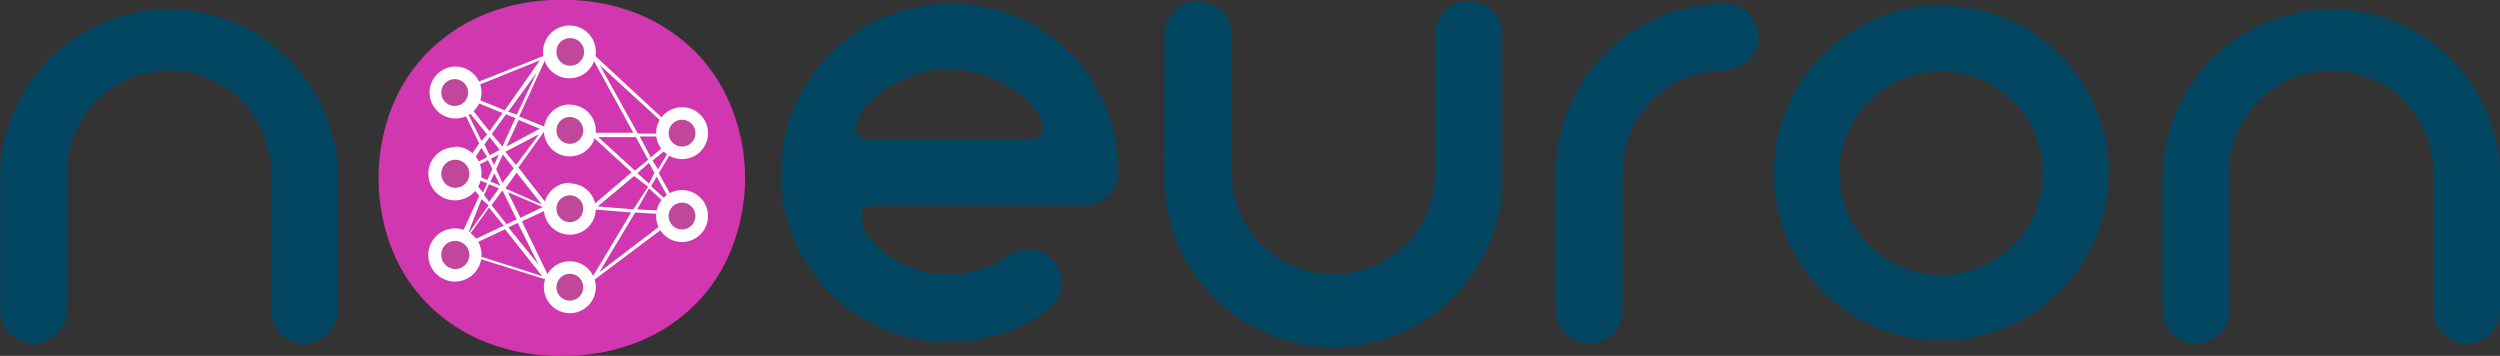 <svg id="Calque_1" data-name="Calque 1" xmlns="http://www.w3.org/2000/svg" width="119.42" height="17" viewBox="0 0 119.42 17"><rect x="0" y="0" width="119.42" height="17" fill="#333333" stroke="none"/><defs><style>.cls-1{fill:#024662;}.cls-2{fill:#d137af;}.cls-3{fill:#fff;}.cls-4{fill:#c04799;}</style></defs><title>logos noeuron 17 px x 119 px</title><path class="cls-1" d="M16.13,14.68a1.6,1.6,0,1,1-3.19,0V8.23a4.87,4.87,0,0,0-9.74,0v6.45a1.6,1.6,0,1,1-3.19,0V8.23a8.07,8.07,0,0,1,16.13,0Z"/><path class="cls-1" d="M53.4,8.23a1.59,1.59,0,0,1-1.61,1.58H42c-.81,0-.87.26-.87.55a1.55,1.55,0,0,0,.39,1A4.84,4.84,0,0,0,45.3,13.1a4.92,4.92,0,0,0,2.84-.87v0a1.74,1.74,0,0,1,1-.32,1.59,1.59,0,0,1,1.58,1.61,1.66,1.66,0,0,1-.55,1.19s0,0-.06.06A8.05,8.05,0,0,1,37.43,9.81a2.49,2.49,0,0,1-.06-.48c0-.1,0-.19-.06-.29a6.47,6.47,0,0,1,0-.81A8.07,8.07,0,0,1,45.33.17,7.91,7.91,0,0,1,53.4,8.23Zm-3.61-2.1c0-1.26-2.32-2.84-4.45-2.84s-4.45,1.58-4.45,2.84c0,.29.1.55.9.55h7.1C49.69,6.68,49.79,6.43,49.79,6.14Z"/><path class="cls-1" d="M55.63,1.78a1.6,1.6,0,1,1,3.19,0V8.23a4.87,4.87,0,0,0,9.74,0V1.78a1.6,1.6,0,1,1,3.19,0V8.23a8.07,8.07,0,1,1-16.13,0Z"/><path class="cls-1" d="M82.37,3.36A4.85,4.85,0,0,0,77.5,8.23v6.45a1.6,1.6,0,1,1-3.19,0V8.23A8.09,8.09,0,0,1,82.37.17,1.59,1.59,0,0,1,84,1.75,1.62,1.62,0,0,1,82.37,3.36Z"/><path class="cls-1" d="M92.73.26a8,8,0,1,1-8,8A8,8,0,0,1,92.73.26Zm0,12.87a4.86,4.86,0,1,0-4.87-4.87A4.86,4.86,0,0,0,92.73,13.14Z"/><path class="cls-1" d="M119.42,14.68a1.6,1.6,0,1,1-3.19,0V8.23a4.87,4.87,0,0,0-9.74,0v6.45a1.6,1.6,0,1,1-3.19,0V8.23a8.07,8.07,0,0,1,16.13,0Z"/><path class="cls-2" d="M26.85,17a9.57,9.57,0,0,1-3.73-.69,8.12,8.12,0,0,1-2.76-1.86,7.83,7.83,0,0,1-1.7-2.71,9.32,9.32,0,0,1,0-6.46,7.83,7.83,0,0,1,1.7-2.71A8.3,8.3,0,0,1,23.12.7,9.38,9.38,0,0,1,26.85,0a9.27,9.27,0,0,1,3.71.7,8.34,8.34,0,0,1,2.75,1.87A8,8,0,0,1,35,5.29a8.94,8.94,0,0,1,.59,3.23A9.15,9.15,0,0,1,35,11.74a7.84,7.84,0,0,1-1.7,2.71,8.12,8.12,0,0,1-2.76,1.86A9.58,9.58,0,0,1,26.85,17Z"/><path class="cls-3" d="M32.53,10.2,31.47,8.27l1.05-1.76-.07,0,.06-.06L28.39,2.63l-.06.06-.08,0,2,3.65H28.34v.09l-.06.07,1.89,1.73L28.28,9.84l.05.07V10l1.82.15-1.89,3.15.07,0,.05.07,4.12-3.09-.05-.07ZM31,8.77l-.55-.5L31,7.78l.26.48Zm.17-1.1,1-.81-.74,1.23Zm-.08-.15-.53-1h1.68Zm-.62-1.14L28.65,3.11l3.58,3.28Zm.49,1.25-.63.52-1.75-1.6h1.79Zm0,1.29L30.25,10l-1.7-.14,1.74-1.45ZM31,9l1.2,1.1L30.44,10Zm1.21,1.27L28.63,13l1.71-2.85ZM31.1,8.89l.27-.45.76,1.39Z"/><path class="cls-3" d="M24.93,10.57,26.17,10l0-.07.06-.05L24.76,8l1.33-1.85L26,6.13l0-.08-1.2-.49,1.3-2.83-.08,0,0-.08L21.78,4.33l0,.08-.08,0,1.19,2.44L22,8.14l.07.05L22,8.24l.89,1.12-1.18,2.57.08,0,0,.08,4.38,1.37,0-.08.08,0ZM23.48,9.8,24,9.09h0l.68,1.39-.48.23Zm.35-2.42-.23.5-.15-.3Zm-.22.9.29.59-.47-.2Zm.09-.2.32-.7.52.66L24,8.74ZM23.49,6.4l.68-.94.45.18L24,7Zm.52-1-.63.87-1.3-1.65Zm-.14,1.76-.48.25-.25-.51.25-.35Zm-.56.49.21.42-.24.53-1-.42ZM23.83,9l-.46.64-.25-.32.24-.52Zm.23,1.78-2,.94,1.3-1.8Zm.2-1.6,1.67.71-1.07.51ZM24.14,9l0,0,.54-.75,1.2,1.52Zm0-1.75,1.61-.84L24.65,7.88ZM24.19,7l.59-1.27,1,.42Zm.08-1.66,1.36-1.87-.94,2Zm-.16-.07L22,4.41l3.79-1.53Zm-.84,1.15L23,6.73l-.8-1.62Zm0,1.08-.85.45L23,7.06Zm0,1.26-.2.44-.63-.79Zm.07,1.05-1,1.39L23,9.51ZM22,11.95l2.12-1,1.78,2.24Zm2.28-1.09.45-.21,1,2Z"/><circle class="cls-4" cx="32.58" cy="6.36" r="0.94"/><path class="cls-3" d="M32.58,5.72a.64.64,0,1,1-.64.64.64.64,0,0,1,.64-.64m0-.6a1.24,1.24,0,1,0,1.24,1.24,1.24,1.24,0,0,0-1.24-1.24Z"/><circle class="cls-4" cx="27.22" cy="6.23" r="0.94"/><path class="cls-3" d="M27.22,5.59a.64.64,0,1,1-.64.64.64.64,0,0,1,.64-.64m0-.6a1.24,1.24,0,1,0,1.24,1.24A1.24,1.24,0,0,0,27.22,5Z"/><circle class="cls-4" cx="27.22" cy="13.71" r="0.94"/><path class="cls-3" d="M27.22,13.08a.64.64,0,1,1-.64.64.64.64,0,0,1,.64-.64m0-.6a1.24,1.24,0,1,0,1.24,1.24,1.24,1.24,0,0,0-1.24-1.24Z"/><ellipse class="cls-4" cx="21.72" cy="12.18" rx="0.94" ry="0.97"/><path class="cls-3" d="M21.72,11.51a.67.67,0,1,1-.64.67.65.65,0,0,1,.64-.67m0-.6A1.27,1.27,0,1,0,23,12.18a1.25,1.25,0,0,0-1.24-1.27Z"/><circle class="cls-4" cx="21.75" cy="8.3" r="0.97"/><path class="cls-3" d="M21.75,7.63a.67.67,0,1,1-.67.67.67.67,0,0,1,.67-.67m0-.6A1.27,1.27,0,1,0,23,8.3,1.27,1.27,0,0,0,21.75,7Z"/><circle class="cls-4" cx="21.72" cy="4.42" r="0.94"/><path class="cls-3" d="M21.72,3.78a.64.64,0,1,1-.64.64.64.64,0,0,1,.64-.64m0-.6A1.24,1.24,0,1,0,23,4.42a1.24,1.24,0,0,0-1.24-1.24Z"/><circle class="cls-4" cx="32.58" cy="10.32" r="0.94"/><path class="cls-3" d="M32.58,9.68a.64.64,0,1,1-.64.64.64.64,0,0,1,.64-.64m0-.6a1.24,1.24,0,1,0,1.24,1.24,1.24,1.24,0,0,0-1.24-1.24Z"/><ellipse class="cls-4" cx="27.22" cy="2.48" rx="0.94" ry="0.96"/><path class="cls-3" d="M27.22,1.82a.66.66,0,1,1-.64.66.65.65,0,0,1,.64-.66m0-.6a1.26,1.26,0,1,0,1.24,1.26,1.25,1.25,0,0,0-1.24-1.26Z"/><circle class="cls-4" cx="27.22" cy="9.97" r="0.94"/><path class="cls-3" d="M27.22,9.33a.64.64,0,1,1-.64.64.64.64,0,0,1,.64-.64m0-.6A1.24,1.24,0,1,0,28.46,10a1.24,1.24,0,0,0-1.24-1.24Z"/></svg>
